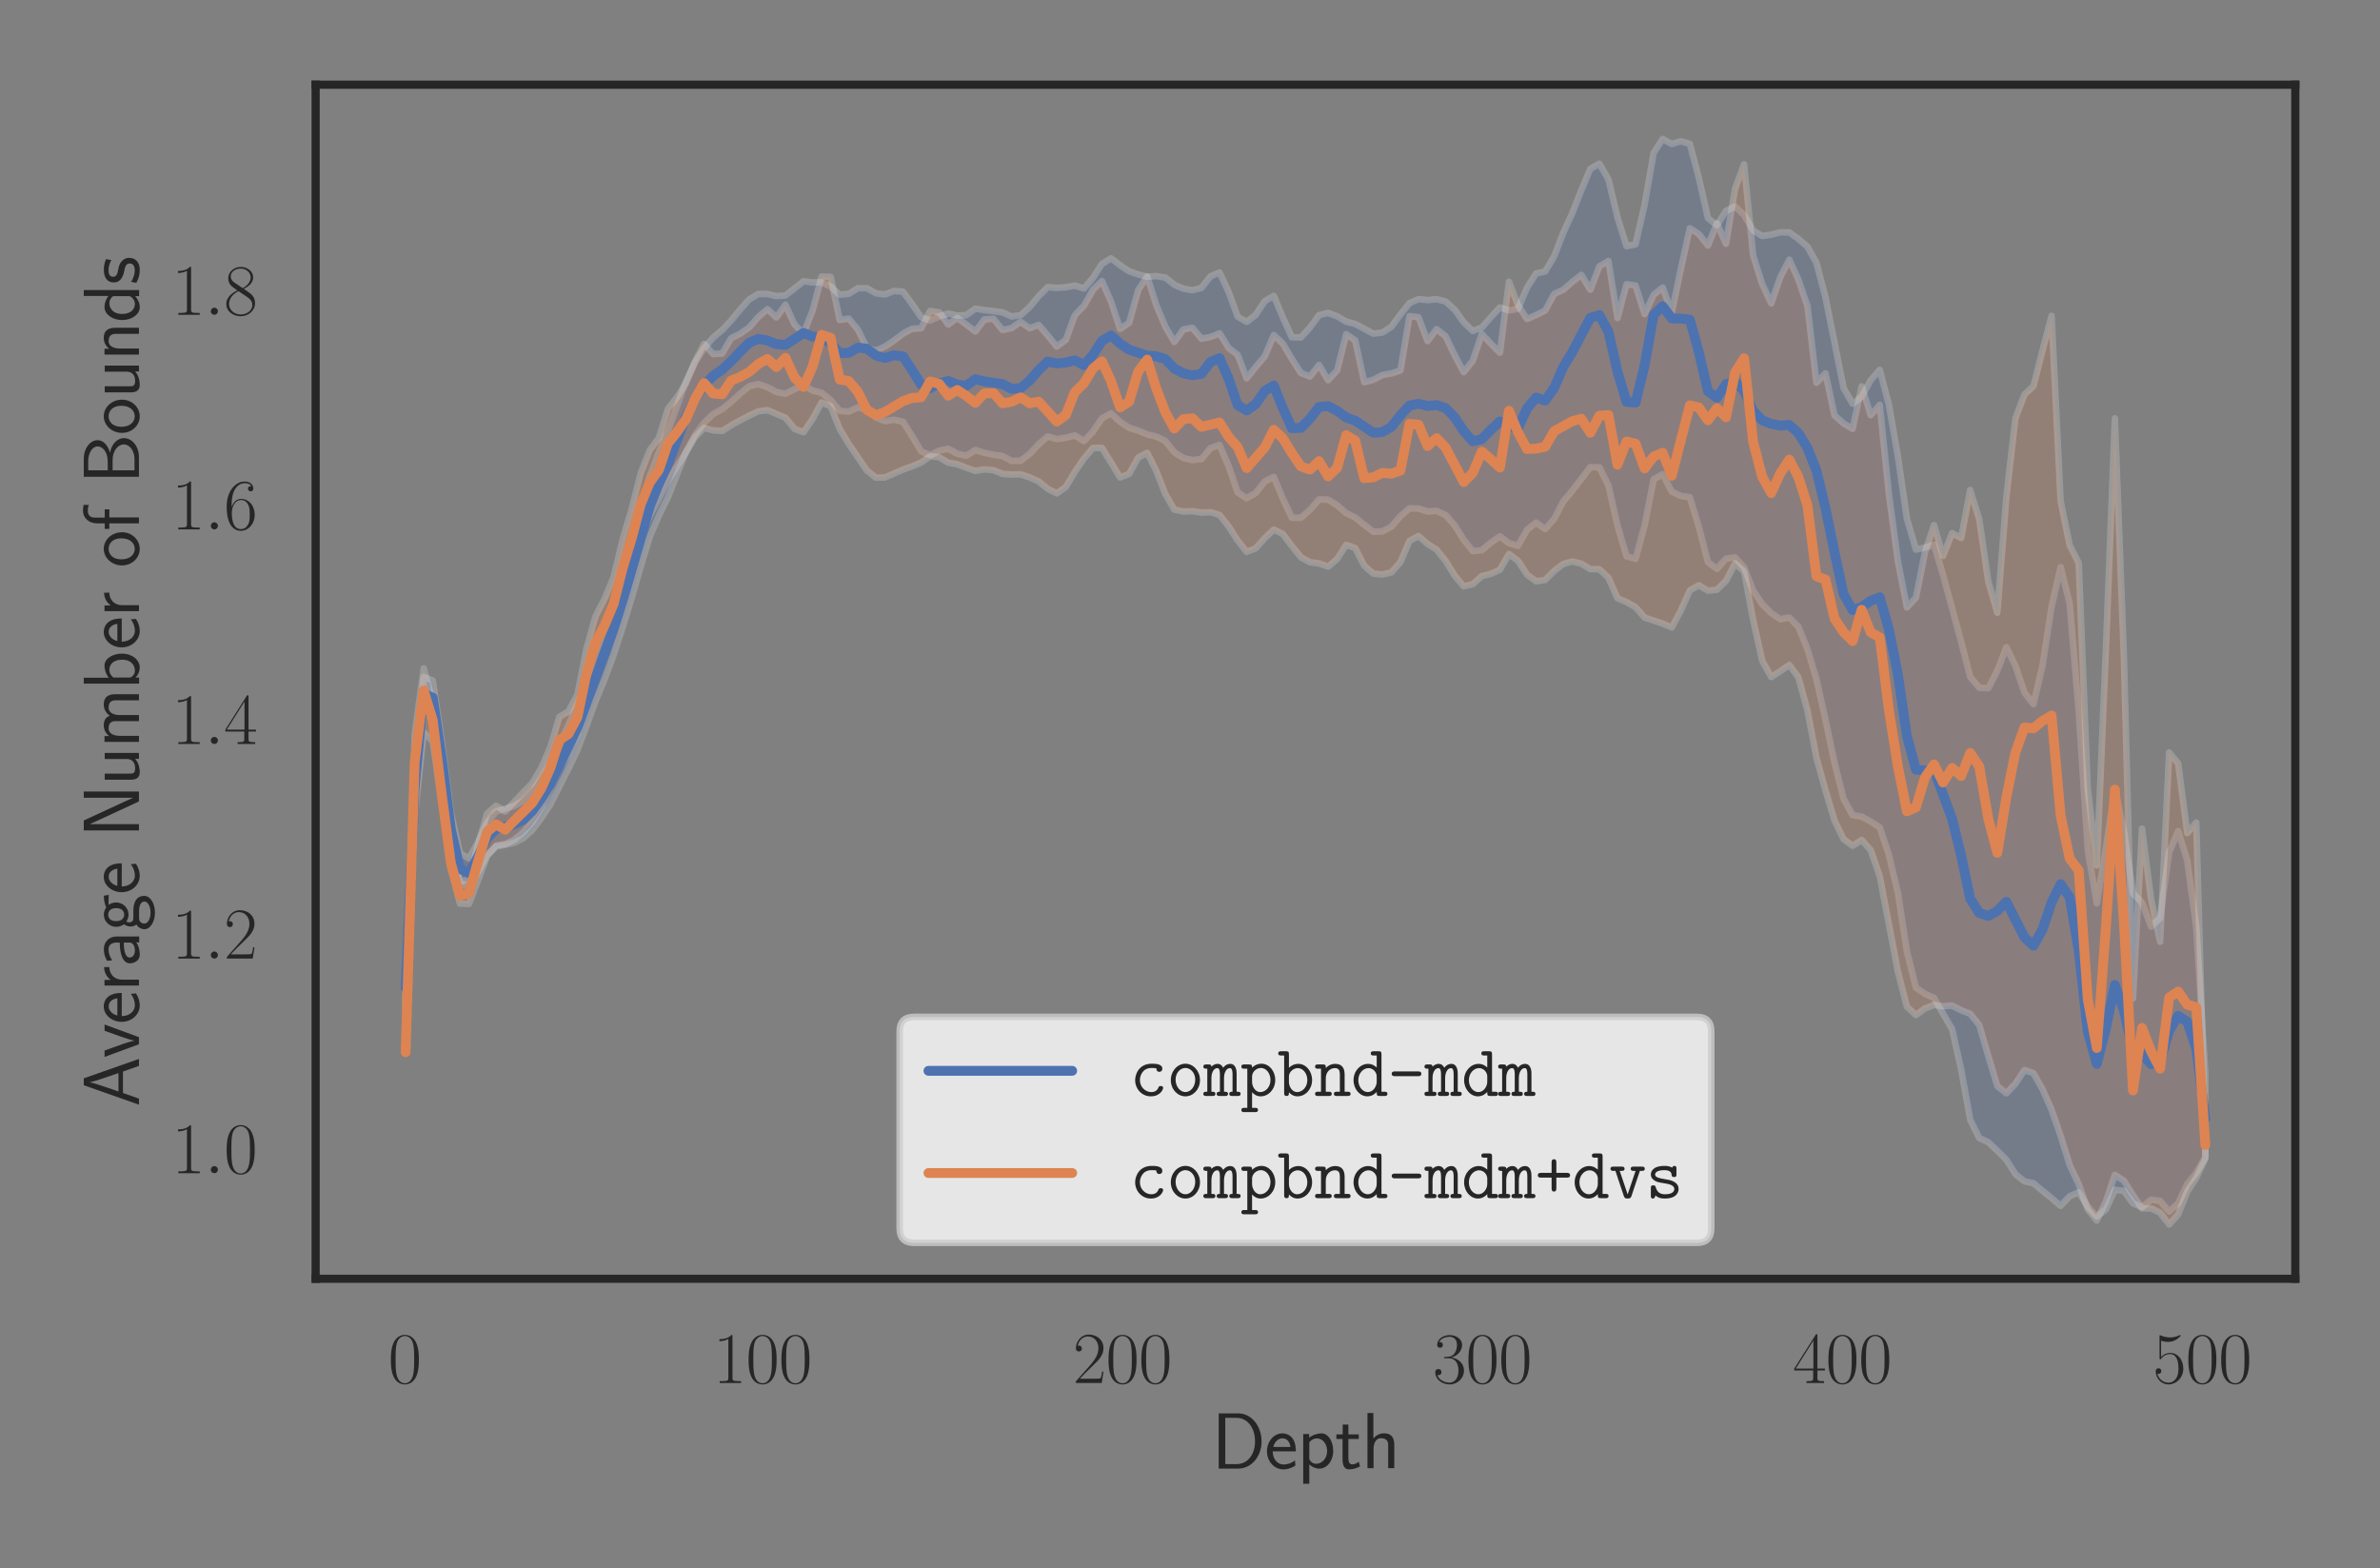<?xml version="1.0" encoding="utf-8" standalone="no"?>
<!DOCTYPE svg PUBLIC "-//W3C//DTD SVG 1.1//EN"
  "http://www.w3.org/Graphics/SVG/1.1/DTD/svg11.dtd">
<svg xmlns:xlink="http://www.w3.org/1999/xlink" width="546.283pt" height="360pt" viewBox="0 0 546.283 360" xmlns="http://www.w3.org/2000/svg" version="1.1">
 <rect x="0" y="0" width="546.283" height="360" fill="#808080" stroke="none"/>
 <defs>
  <style type="text/css">*{stroke-linejoin: round; stroke-linecap: butt}</style>
 </defs>
 <g id="figure_1">
  <g id="patch_1">
   <path d="M 0 360 
L 546.283 360 
L 546.283 0 
L 0 0 
L 0 360 
z
" style="fill: none"/>
  </g>
  <g id="axes_1">
   <g id="patch_2">
    <path d="M 72.448 293.507 
L 526.843 293.507 
L 526.843 19.44 
L 72.448 19.44 
L 72.448 293.507 
z
" style="fill: none"/>
   </g>
   <g id="matplotlib.axis_1">
    <g id="xtick_1">
     <g id="text_1">
      <!-- $\mathdefault{0}$ -->
      <g style="fill: #262626" transform="translate(89.079 317.422) scale(0.165 -0.165)">
       <defs>
        <path id="CMR17-30" d="M 2688 2025 
C 2688 2416 2682 3080 2413 3591 
C 2176 4039 1798 4198 1466 4198 
C 1158 4198 768 4058 525 3597 
C 269 3118 243 2524 243 2025 
C 243 1661 250 1106 448 619 
C 723 -39 1216 -128 1466 -128 
C 1760 -128 2208 -7 2470 600 
C 2662 1042 2688 1559 2688 2025 
z
M 1466 -26 
C 1056 -26 813 325 723 812 
C 653 1188 653 1738 653 2096 
C 653 2588 653 2997 736 3387 
C 858 3929 1216 4096 1466 4096 
C 1728 4096 2067 3923 2189 3400 
C 2272 3036 2278 2607 2278 2096 
C 2278 1680 2278 1169 2202 792 
C 2067 95 1690 -26 1466 -26 
z
" transform="scale(0.016)"/>
       </defs>
       <use xlink:href="#CMR17-30" transform="scale(0.996)"/>
      </g>
     </g>
    </g>
    <g id="xtick_2">
     <g id="text_2">
      <!-- $\mathdefault{100}$ -->
      <g style="fill: #262626" transform="translate(163.648 317.422) scale(0.165 -0.165)">
       <defs>
        <path id="CMR17-31" d="M 1702 4058 
C 1702 4192 1696 4192 1606 4192 
C 1357 3916 979 3827 621 3827 
C 602 3827 570 3827 563 3808 
C 557 3795 557 3782 557 3648 
C 755 3648 1088 3686 1344 3839 
L 1344 461 
C 1344 236 1331 160 781 160 
L 589 160 
L 589 0 
C 896 0 1216 0 1523 0 
C 1830 0 2150 0 2458 0 
L 2458 160 
L 2266 160 
C 1715 160 1702 230 1702 458 
L 1702 4058 
z
" transform="scale(0.016)"/>
       </defs>
       <use xlink:href="#CMR17-31" transform="scale(0.996)"/>
       <use xlink:href="#CMR17-30" transform="translate(45.69 0) scale(0.996)"/>
       <use xlink:href="#CMR17-30" transform="translate(91.381 0) scale(0.996)"/>
      </g>
     </g>
    </g>
    <g id="xtick_3">
     <g id="text_3">
      <!-- $\mathdefault{200}$ -->
      <g style="fill: #262626" transform="translate(246.265 317.422) scale(0.165 -0.165)">
       <defs>
        <path id="CMR17-32" d="M 2669 989 
L 2554 989 
C 2490 536 2438 459 2413 420 
C 2381 369 1920 369 1830 369 
L 602 369 
C 832 619 1280 1072 1824 1597 
C 2214 1967 2669 2402 2669 3035 
C 2669 3790 2067 4224 1395 4224 
C 691 4224 262 3604 262 3030 
C 262 2780 448 2748 525 2748 
C 589 2748 781 2787 781 3010 
C 781 3207 614 3264 525 3264 
C 486 3264 448 3258 422 3245 
C 544 3790 915 4058 1306 4058 
C 1862 4058 2227 3617 2227 3035 
C 2227 2479 1901 2000 1536 1584 
L 262 146 
L 262 0 
L 2515 0 
L 2669 989 
z
" transform="scale(0.016)"/>
       </defs>
       <use xlink:href="#CMR17-32" transform="scale(0.996)"/>
       <use xlink:href="#CMR17-30" transform="translate(45.69 0) scale(0.996)"/>
       <use xlink:href="#CMR17-30" transform="translate(91.381 0) scale(0.996)"/>
      </g>
     </g>
    </g>
    <g id="xtick_4">
     <g id="text_4">
      <!-- $\mathdefault{300}$ -->
      <g style="fill: #262626" transform="translate(328.883 317.422) scale(0.165 -0.165)">
       <defs>
        <path id="CMR17-33" d="M 1414 2157 
C 1984 2157 2234 1662 2234 1090 
C 2234 320 1824 25 1453 25 
C 1114 25 563 194 390 693 
C 422 680 454 680 486 680 
C 640 680 755 782 755 948 
C 755 1133 614 1216 486 1216 
C 378 1216 211 1165 211 926 
C 211 335 787 -128 1466 -128 
C 2176 -128 2720 430 2720 1085 
C 2720 1707 2208 2157 1600 2227 
C 2086 2328 2554 2756 2554 3329 
C 2554 3820 2048 4179 1472 4179 
C 890 4179 378 3829 378 3329 
C 378 3110 544 3072 627 3072 
C 762 3072 877 3155 877 3321 
C 877 3486 762 3569 627 3569 
C 602 3569 570 3569 544 3557 
C 730 3959 1235 4032 1459 4032 
C 1683 4032 2106 3925 2106 3320 
C 2106 3143 2080 2828 1862 2550 
C 1670 2304 1453 2304 1242 2284 
C 1210 2284 1062 2269 1037 2269 
C 992 2263 966 2257 966 2208 
C 966 2163 973 2157 1101 2157 
L 1414 2157 
z
" transform="scale(0.016)"/>
       </defs>
       <use xlink:href="#CMR17-33" transform="scale(0.996)"/>
       <use xlink:href="#CMR17-30" transform="translate(45.69 0) scale(0.996)"/>
       <use xlink:href="#CMR17-30" transform="translate(91.381 0) scale(0.996)"/>
      </g>
     </g>
    </g>
    <g id="xtick_5">
     <g id="text_5">
      <!-- $\mathdefault{400}$ -->
      <g style="fill: #262626" transform="translate(411.5 317.422) scale(0.165 -0.165)">
       <defs>
        <path id="CMR17-34" d="M 2150 4122 
C 2150 4256 2144 4256 2029 4256 
L 128 1254 
L 128 1088 
L 1779 1088 
L 1779 457 
C 1779 224 1766 160 1318 160 
L 1197 160 
L 1197 0 
C 1402 0 1747 0 1965 0 
C 2182 0 2528 0 2733 0 
L 2733 160 
L 2611 160 
C 2163 160 2150 224 2150 457 
L 2150 1088 
L 2803 1088 
L 2803 1254 
L 2150 1254 
L 2150 4122 
z
M 1798 3703 
L 1798 1254 
L 256 1254 
L 1798 3703 
z
" transform="scale(0.016)"/>
       </defs>
       <use xlink:href="#CMR17-34" transform="scale(0.996)"/>
       <use xlink:href="#CMR17-30" transform="translate(45.69 0) scale(0.996)"/>
       <use xlink:href="#CMR17-30" transform="translate(91.381 0) scale(0.996)"/>
      </g>
     </g>
    </g>
    <g id="xtick_6">
     <g id="text_6">
      <!-- $\mathdefault{500}$ -->
      <g style="fill: #262626" transform="translate(494.117 317.422) scale(0.165 -0.165)">
       <defs>
        <path id="CMR17-35" d="M 730 3692 
C 794 3666 1056 3584 1325 3584 
C 1920 3584 2246 3911 2432 4100 
C 2432 4157 2432 4192 2394 4192 
C 2387 4192 2374 4192 2323 4163 
C 2099 4058 1837 3973 1517 3973 
C 1325 3973 1037 3999 723 4139 
C 653 4171 640 4171 634 4171 
C 602 4171 595 4164 595 4037 
L 595 2203 
C 595 2089 595 2057 659 2057 
C 691 2057 704 2070 736 2114 
C 941 2401 1222 2522 1542 2522 
C 1766 2522 2246 2382 2246 1289 
C 2246 1085 2246 715 2054 421 
C 1894 159 1645 25 1370 25 
C 947 25 518 320 403 814 
C 429 807 480 795 506 795 
C 589 795 749 840 749 1038 
C 749 1210 627 1280 506 1280 
C 358 1280 262 1190 262 1011 
C 262 454 704 -128 1382 -128 
C 2042 -128 2669 440 2669 1264 
C 2669 2030 2170 2624 1549 2624 
C 1222 2624 947 2503 730 2274 
L 730 3692 
z
" transform="scale(0.016)"/>
       </defs>
       <use xlink:href="#CMR17-35" transform="scale(0.996)"/>
       <use xlink:href="#CMR17-30" transform="translate(45.69 0) scale(0.996)"/>
       <use xlink:href="#CMR17-30" transform="translate(91.381 0) scale(0.996)"/>
      </g>
     </g>
    </g>
    <g id="text_7">
     <!-- Depth -->
     <g style="fill: #262626" transform="translate(278.098 337.072) scale(0.18 -0.18)">
      <defs>
       <path id="CMSS17-44" d="M 570 4416 
L 570 0 
L 2144 0 
C 3194 0 4000 980 4000 2170 
C 4000 3398 3194 4416 2144 4416 
L 570 4416 
z
M 1094 357 
L 1094 4059 
L 2003 4059 
C 2861 4059 3475 3277 3475 2170 
C 3475 1107 2867 357 2003 357 
L 1094 357 
z
" transform="scale(0.016)"/>
       <path id="CMSS17-65" d="M 2502 1377 
C 2502 1590 2490 2003 2285 2345 
C 2061 2713 1696 2816 1421 2816 
C 755 2816 192 2188 192 1375 
C 192 582 774 -64 1510 -64 
C 1798 -64 2150 19 2470 248 
C 2470 274 2458 414 2451 420 
C 2451 433 2432 630 2432 656 
C 2125 407 1773 325 1517 325 
C 1107 325 666 667 646 1377 
L 2502 1377 
z
M 698 1728 
C 781 2084 1062 2421 1421 2421 
C 1517 2421 1965 2421 2080 1728 
L 698 1728 
z
" transform="scale(0.016)"/>
       <path id="CMSS17-70" d="M 966 333 
C 1178 129 1466 -5 1773 -5 
C 2368 -5 2880 603 2880 1412 
C 2880 2159 2496 2816 1946 2816 
C 1626 2816 1242 2702 954 2472 
L 954 2765 
L 480 2765 
L 480 -1216 
L 966 -1216 
L 966 333 
z
M 966 2100 
C 1018 2176 1235 2415 1587 2415 
C 2035 2415 2394 1960 2394 1412 
C 2394 787 1958 384 1530 384 
C 1402 384 1267 415 1139 523 
C 966 674 966 768 966 857 
L 966 2100 
z
" transform="scale(0.016)"/>
       <path id="CMSS17-74" d="M 1069 2368 
L 1901 2368 
L 1901 2737 
L 1069 2737 
L 1069 3520 
L 614 3520 
L 614 2737 
L 109 2737 
L 109 2368 
L 602 2368 
L 602 749 
C 602 384 685 -64 1107 -64 
C 1427 -64 1722 25 2003 172 
L 1901 548 
C 1747 414 1562 337 1363 337 
C 1082 337 1069 696 1069 856 
L 1069 2368 
z
" transform="scale(0.016)"/>
       <path id="CMSS17-68" d="M 2618 1891 
C 2618 2292 2522 2820 1798 2820 
C 1395 2820 1133 2623 947 2407 
L 947 4448 
L 474 4448 
L 474 32 
L 960 32 
L 960 1573 
C 960 1973 1114 2432 1549 2432 
C 2112 2432 2131 2056 2131 1839 
L 2131 32 
L 2618 32 
L 2618 1891 
z
" transform="scale(0.016)"/>
      </defs>
      <use xlink:href="#CMSS17-44" transform="scale(0.996)"/>
      <use xlink:href="#CMSS17-65" transform="translate(67.543 0) scale(0.996)"/>
      <use xlink:href="#CMSS17-70" transform="translate(109.182 0) scale(0.996)"/>
      <use xlink:href="#CMSS17-74" transform="translate(157.387 0) scale(0.996)"/>
      <use xlink:href="#CMSS17-68" transform="translate(191.218 0) scale(0.996)"/>
     </g>
    </g>
   </g>
   <g id="matplotlib.axis_2">
    <g id="ytick_1">
     <g id="text_8">
      <!-- $\mathdefault{1.0}$ -->
      <g style="fill: #262626" transform="translate(39.381 269.274) scale(0.165 -0.165)">
       <defs>
        <path id="CMMI12-3a" d="M 1178 307 
C 1178 492 1024 619 870 619 
C 685 619 557 466 557 313 
C 557 128 710 0 864 0 
C 1050 0 1178 153 1178 307 
z
" transform="scale(0.016)"/>
       </defs>
       <use xlink:href="#CMR17-31" transform="scale(0.996)"/>
       <use xlink:href="#CMMI12-3a" transform="translate(45.69 0) scale(0.996)"/>
       <use xlink:href="#CMR17-30" transform="translate(72.788 0) scale(0.996)"/>
      </g>
     </g>
    </g>
    <g id="ytick_2">
     <g id="text_9">
      <!-- $\mathdefault{1.2}$ -->
      <g style="fill: #262626" transform="translate(39.381 220.018) scale(0.165 -0.165)">
       <use xlink:href="#CMR17-31" transform="scale(0.996)"/>
       <use xlink:href="#CMMI12-3a" transform="translate(45.69 0) scale(0.996)"/>
       <use xlink:href="#CMR17-32" transform="translate(72.788 0) scale(0.996)"/>
      </g>
     </g>
    </g>
    <g id="ytick_3">
     <g id="text_10">
      <!-- $\mathdefault{1.4}$ -->
      <g style="fill: #262626" transform="translate(39.381 170.762) scale(0.165 -0.165)">
       <use xlink:href="#CMR17-31" transform="scale(0.996)"/>
       <use xlink:href="#CMMI12-3a" transform="translate(45.69 0) scale(0.996)"/>
       <use xlink:href="#CMR17-34" transform="translate(72.788 0) scale(0.996)"/>
      </g>
     </g>
    </g>
    <g id="ytick_4">
     <g id="text_11">
      <!-- $\mathdefault{1.6}$ -->
      <g style="fill: #262626" transform="translate(39.381 121.506) scale(0.165 -0.165)">
       <defs>
        <path id="CMR17-36" d="M 678 2176 
C 678 3690 1395 4032 1811 4032 
C 1946 4032 2272 4009 2400 3776 
C 2298 3776 2106 3776 2106 3553 
C 2106 3381 2246 3323 2336 3323 
C 2394 3323 2566 3348 2566 3560 
C 2566 3954 2246 4179 1805 4179 
C 1043 4179 243 3390 243 1984 
C 243 253 966 -128 1478 -128 
C 2099 -128 2688 427 2688 1283 
C 2688 2081 2170 2662 1517 2662 
C 1126 2662 838 2407 678 1960 
L 678 2176 
z
M 1478 25 
C 691 25 691 1200 691 1436 
C 691 1896 909 2560 1504 2560 
C 1613 2560 1926 2560 2138 2120 
C 2253 1870 2253 1609 2253 1289 
C 2253 944 2253 690 2118 434 
C 1978 171 1773 25 1478 25 
z
" transform="scale(0.016)"/>
       </defs>
       <use xlink:href="#CMR17-31" transform="scale(0.996)"/>
       <use xlink:href="#CMMI12-3a" transform="translate(45.69 0) scale(0.996)"/>
       <use xlink:href="#CMR17-36" transform="translate(72.788 0) scale(0.996)"/>
      </g>
     </g>
    </g>
    <g id="ytick_5">
     <g id="text_12">
      <!-- $\mathdefault{1.8}$ -->
      <g style="fill: #262626" transform="translate(39.381 72.249) scale(0.165 -0.165)">
       <defs>
        <path id="CMR17-38" d="M 1741 2264 
C 2144 2467 2554 2773 2554 3263 
C 2554 3841 1990 4179 1472 4179 
C 890 4179 378 3759 378 3180 
C 378 3021 416 2747 666 2505 
C 730 2442 998 2251 1171 2130 
C 883 1983 211 1634 211 934 
C 211 279 838 -128 1459 -128 
C 2144 -128 2720 362 2720 1010 
C 2720 1590 2330 1857 2074 2029 
L 1741 2264 
z
M 902 2822 
C 851 2854 595 3051 595 3351 
C 595 3739 998 4032 1459 4032 
C 1965 4032 2336 3676 2336 3262 
C 2336 2669 1670 2331 1638 2331 
C 1632 2331 1626 2331 1574 2370 
L 902 2822 
z
M 2080 1519 
C 2176 1449 2483 1240 2483 851 
C 2483 381 2010 25 1472 25 
C 890 25 448 438 448 940 
C 448 1443 838 1862 1280 2060 
L 2080 1519 
z
" transform="scale(0.016)"/>
       </defs>
       <use xlink:href="#CMR17-31" transform="scale(0.996)"/>
       <use xlink:href="#CMMI12-3a" transform="translate(45.69 0) scale(0.996)"/>
       <use xlink:href="#CMR17-38" transform="translate(72.788 0) scale(0.996)"/>
      </g>
     </g>
    </g>
    <g id="text_13">
     <!-- Average Number of Bounds -->
     <g style="fill: #262626" transform="translate(31.893 254.023) rotate(-90) scale(0.18 -0.18)">
      <defs>
       <path id="CMSS17-41" d="M 2272 4416 
L 1722 4416 
L 166 0 
L 653 0 
L 1101 1280 
L 2816 1280 
L 3270 0 
L 3827 0 
L 2272 4416 
z
M 2694 1637 
L 1222 1637 
C 1530 2528 1914 3638 1958 3925 
L 1965 3925 
C 2010 3663 2138 3281 2246 2956 
L 2694 1637 
z
" transform="scale(0.016)"/>
       <path id="CMSS17-76" d="M 2675 2752 
L 2176 2752 
L 1747 1556 
C 1613 1165 1421 627 1389 352 
L 1382 352 
C 1370 468 1318 634 1286 749 
C 1248 890 1197 1056 1158 1172 
L 595 2752 
L 83 2752 
L 1094 0 
L 1664 0 
L 2675 2752 
z
" transform="scale(0.016)"/>
       <path id="CMSS17-72" d="M 954 1363 
C 954 1965 1395 2368 1958 2368 
L 1958 2789 
C 1549 2789 1165 2585 934 2253 
L 934 2758 
L 480 2758 
L 480 0 
L 954 0 
L 954 1363 
z
" transform="scale(0.016)"/>
       <path id="CMSS17-61" d="M 2406 1791 
C 2406 2392 1978 2808 1402 2808 
C 1120 2808 813 2757 461 2553 
L 499 2135 
C 659 2248 934 2432 1395 2432 
C 1722 2432 1920 2180 1920 1782 
L 1920 1536 
C 896 1536 256 1238 256 726 
C 256 461 416 -64 947 -64 
C 1043 -64 1562 -64 1933 217 
L 1933 -19 
L 2406 -19 
L 2406 1791 
z
M 1920 816 
C 1920 701 1920 548 1728 434 
C 1562 325 1350 325 1261 325 
C 941 325 723 511 723 744 
C 723 1211 1722 1211 1920 1211 
L 1920 816 
z
" transform="scale(0.016)"/>
       <path id="CMSS17-67" d="M 2848 2808 
C 2483 2808 2170 2738 1914 2617 
C 1702 2777 1485 2808 1338 2808 
C 781 2808 358 2349 358 1814 
C 358 1468 550 1207 563 1195 
C 448 1035 384 863 384 672 
C 384 448 474 289 544 200 
C 211 -3 166 -314 166 -435 
C 166 -898 749 -1280 1498 -1280 
C 2253 -1280 2835 -898 2835 -428 
C 2835 448 1856 448 1587 448 
L 1069 448 
C 973 448 717 448 717 791 
C 717 921 774 1004 781 1010 
C 877 940 1075 832 1338 832 
C 1869 832 2310 1278 2310 1827 
C 2310 2132 2170 2355 2112 2432 
L 2131 2432 
C 2150 2432 2419 2432 2515 2432 
C 2720 2432 2739 2429 2918 2419 
L 2848 2808 
z
M 1338 1182 
C 1120 1182 813 1315 813 1823 
C 813 2375 1165 2464 1331 2464 
C 1549 2464 1856 2331 1856 1823 
C 1856 1271 1504 1182 1338 1182 
z
M 1581 -10 
C 1734 -10 2381 -10 2381 -442 
C 2381 -714 1984 -929 1504 -929 
C 1018 -929 621 -720 621 -435 
C 621 -403 621 -10 1062 -10 
L 1581 -10 
z
" transform="scale(0.016)"/>
       <path id="CMSS17-4e" d="M 1466 4180 
L 1350 4416 
L 563 4416 
L 563 0 
L 1062 0 
L 1062 3926 
L 1069 3932 
C 1114 3817 1139 3760 1402 3194 
L 2771 236 
L 2886 0 
L 3674 0 
L 3674 4416 
L 3174 4416 
L 3174 490 
L 3168 483 
C 3123 598 3098 655 2835 1221 
L 1466 4180 
z
" transform="scale(0.016)"/>
       <path id="CMSS17-75" d="M 2618 2739 
L 2131 2739 
L 2131 972 
C 2131 498 1786 306 1421 306 
C 998 306 960 447 960 709 
L 960 2739 
L 474 2739 
L 474 678 
C 474 179 646 -64 1088 -64 
C 1306 -64 1798 -13 2144 306 
L 2144 0 
L 2618 0 
L 2618 2739 
z
" transform="scale(0.016)"/>
       <path id="CMSS17-6d" d="M 4288 1877 
C 4288 2308 4179 2816 3462 2816 
C 2982 2816 2694 2516 2566 2331 
C 2451 2670 2182 2816 1798 2816 
C 1363 2816 1088 2568 941 2389 
L 941 2758 
L 474 2758 
L 474 0 
L 960 0 
L 960 1559 
C 960 1939 1101 2428 1555 2428 
C 2138 2428 2138 2016 2138 1829 
L 2138 0 
L 2624 0 
L 2624 1559 
C 2624 1939 2765 2428 3219 2428 
C 3802 2428 3802 2016 3802 1829 
L 3802 0 
L 4288 0 
L 4288 1877 
z
" transform="scale(0.016)"/>
       <path id="CMSS17-62" d="M 954 4416 
L 480 4416 
L 480 -13 
L 966 -13 
L 966 274 
C 1210 38 1504 -64 1766 -64 
C 2381 -64 2880 549 2880 1352 
C 2880 2086 2496 2756 1926 2756 
C 1523 2756 1165 2591 954 2419 
L 954 4416 
z
M 966 2046 
C 1107 2222 1306 2368 1587 2368 
C 1965 2368 2394 2097 2394 1352 
C 2394 558 1882 325 1530 325 
C 1402 325 1267 356 1139 464 
C 966 615 966 709 966 797 
L 966 2046 
z
" transform="scale(0.016)"/>
       <path id="CMSS17-6f" d="M 2829 1356 
C 2829 2176 2221 2816 1504 2816 
C 768 2816 173 2157 173 1356 
C 173 544 787 -64 1498 -64 
C 2227 -64 2829 563 2829 1356 
z
M 1504 337 
C 1050 337 659 709 659 1408 
C 659 2151 1114 2427 1498 2427 
C 1914 2427 2342 2126 2342 1408 
C 2342 683 1926 337 1504 337 
z
" transform="scale(0.016)"/>
       <path id="CMSS17-66" d="M 1075 2368 
L 1722 2368 
L 1722 2737 
L 1062 2737 
L 1062 3559 
C 1062 4014 1408 4092 1606 4092 
C 1670 4092 1850 4092 2080 4009 
L 2080 4429 
C 1933 4461 1754 4480 1613 4480 
C 1018 4480 602 3993 602 3359 
L 602 2737 
L 160 2737 
L 160 2368 
L 602 2368 
L 602 0 
L 1075 0 
L 1075 2368 
z
" transform="scale(0.016)"/>
       <path id="CMSS17-42" d="M 570 4416 
L 570 0 
L 2163 0 
C 3034 0 3667 574 3667 1200 
C 3667 1685 3251 2176 2502 2317 
C 3334 2558 3501 3040 3501 3313 
C 3501 3883 2874 4416 1997 4416 
L 570 4416 
z
M 1088 2496 
L 1088 4059 
L 1824 4059 
C 2483 4059 3002 3724 3002 3306 
C 3002 2926 2592 2496 1766 2496 
L 1088 2496 
z
M 1088 357 
L 1088 2107 
L 1939 2107 
C 2630 2107 3162 1679 3162 1206 
C 3162 772 2694 357 1984 357 
L 1088 357 
z
" transform="scale(0.016)"/>
       <path id="CMSS17-6e" d="M 2618 1877 
C 2618 2283 2522 2816 1798 2816 
C 1389 2816 1120 2606 941 2389 
L 941 2758 
L 474 2758 
L 474 0 
L 960 0 
L 960 1559 
C 960 1964 1114 2428 1549 2428 
C 2112 2428 2131 2048 2131 1829 
L 2131 0 
L 2618 0 
L 2618 1877 
z
" transform="scale(0.016)"/>
       <path id="CMSS17-64" d="M 2611 4416 
L 2138 4416 
L 2138 2438 
C 1939 2603 1613 2756 1254 2756 
C 672 2756 211 2131 211 1347 
C 211 562 666 -64 1235 -64 
C 1677 -64 1971 172 2125 306 
L 2125 -13 
L 2611 -13 
L 2611 4416 
z
M 2125 836 
C 2125 747 2125 653 1926 482 
C 1798 375 1645 325 1498 325 
C 1152 325 698 576 698 1340 
C 698 2134 1210 2368 1562 2368 
C 1798 2368 1990 2254 2125 2065 
L 2125 836 
z
" transform="scale(0.016)"/>
       <path id="CMSS17-73" d="M 2061 2627 
C 1683 2807 1389 2807 1197 2807 
C 742 2807 198 2648 198 2003 
C 198 1359 902 1218 1094 1179 
C 1389 1122 1715 1058 1715 740 
C 1715 337 1254 337 1171 337 
C 915 337 563 407 243 638 
L 166 210 
C 531 0 883 -64 1178 -64 
C 1965 -64 2163 416 2163 781 
C 2163 1094 1984 1305 1862 1401 
C 1651 1568 1574 1587 1050 1696 
C 960 1709 646 1779 646 2066 
C 646 2432 1050 2432 1139 2432 
C 1555 2432 1811 2303 1984 2208 
L 2061 2627 
z
" transform="scale(0.016)"/>
      </defs>
      <use xlink:href="#CMSS17-41" transform="scale(0.996)"/>
      <use xlink:href="#CMSS17-76" transform="translate(62.218 0) scale(0.996)"/>
      <use xlink:href="#CMSS17-65" transform="translate(105.218 0) scale(0.996)"/>
      <use xlink:href="#CMSS17-72" transform="translate(146.857 0) scale(0.996)"/>
      <use xlink:href="#CMSS17-61" transform="translate(178.767 0) scale(0.996)"/>
      <use xlink:href="#CMSS17-67" transform="translate(223.689 0) scale(0.996)"/>
      <use xlink:href="#CMSS17-65" transform="translate(270.532 0) scale(0.996)"/>
      <use xlink:href="#CMSS17-4e" transform="translate(343.4 0) scale(0.996)"/>
      <use xlink:href="#CMSS17-75" transform="translate(409.462 0) scale(0.996)"/>
      <use xlink:href="#CMSS17-6d" transform="translate(457.667 0) scale(0.996)"/>
      <use xlink:href="#CMSS17-62" transform="translate(531.896 0) scale(0.996)"/>
      <use xlink:href="#CMSS17-65" transform="translate(582.703 0) scale(0.996)"/>
      <use xlink:href="#CMSS17-72" transform="translate(624.342 0) scale(0.996)"/>
      <use xlink:href="#CMSS17-6f" transform="translate(687.481 0) scale(0.996)"/>
      <use xlink:href="#CMSS17-66" transform="translate(734.324 0) scale(0.996)"/>
      <use xlink:href="#CMSS17-42" transform="translate(794.18 0) scale(0.996)"/>
      <use xlink:href="#CMSS17-6f" transform="translate(856.518 0) scale(0.996)"/>
      <use xlink:href="#CMSS17-75" transform="translate(903.362 0) scale(0.996)"/>
      <use xlink:href="#CMSS17-6e" transform="translate(951.567 0) scale(0.996)"/>
      <use xlink:href="#CMSS17-64" transform="translate(999.772 0) scale(0.996)"/>
      <use xlink:href="#CMSS17-73" transform="translate(1047.977 0) scale(0.996)"/>
     </g>
    </g>
   </g>
   <g id="PolyCollection_1">
    <defs>
     <path id="maa61b9cf35" d="M 93.102 -139.359 
L 93.102 -129.263 
L 95.178 -174.341 
L 97.254 -195.999 
L 99.33 -195.525 
L 101.406 -182.025 
L 103.481 -166.252 
L 105.557 -157.401 
L 107.633 -156.333 
L 109.709 -159.779 
L 111.785 -163.738 
L 113.861 -165.702 
L 115.936 -166.076 
L 118.012 -166.58 
L 120.088 -167.6 
L 122.164 -169.474 
L 124.24 -172.236 
L 126.315 -175.353 
L 128.391 -179.463 
L 130.467 -183.555 
L 132.543 -187.856 
L 134.619 -193.373 
L 136.694 -199.076 
L 138.77 -204.108 
L 140.846 -209.697 
L 142.922 -216.002 
L 144.998 -222.794 
L 147.074 -230.024 
L 149.149 -236.829 
L 151.225 -241.664 
L 153.301 -245.856 
L 155.377 -251.073 
L 157.453 -256.287 
L 159.528 -260.145 
L 161.604 -262.951 
L 163.68 -264.961 
L 165.756 -266.11 
L 167.832 -267.778 
L 169.907 -269.686 
L 171.983 -271.348 
L 174.059 -271.859 
L 176.135 -271.139 
L 178.211 -270.023 
L 180.287 -269.617 
L 182.362 -270.666 
L 184.438 -271.616 
L 186.514 -270.366 
L 188.59 -269.849 
L 190.666 -268.175 
L 192.741 -265.695 
L 194.817 -265.515 
L 196.893 -266.49 
L 198.969 -266 
L 201.045 -264.183 
L 203.12 -263.342 
L 205.196 -263.667 
L 207.272 -263.212 
L 209.348 -259.918 
L 211.424 -256.412 
L 213.5 -255.502 
L 215.575 -256.577 
L 217.651 -257.003 
L 219.727 -255.869 
L 221.803 -255.408 
L 223.879 -256.708 
L 225.954 -256.069 
L 228.03 -255.629 
L 230.106 -255.341 
L 232.182 -254.225 
L 234.258 -254.241 
L 236.333 -255.827 
L 238.409 -258.041 
L 240.485 -259.826 
L 242.561 -259.239 
L 244.637 -259.529 
L 246.713 -260.063 
L 248.788 -258.773 
L 250.864 -260.933 
L 252.94 -263.998 
L 255.016 -265.134 
L 257.092 -263.188 
L 259.167 -261.817 
L 261.243 -261.169 
L 263.319 -260.296 
L 265.395 -259.81 
L 267.471 -258.788 
L 269.546 -256.187 
L 271.622 -254.872 
L 273.698 -254.406 
L 275.774 -254.637 
L 277.85 -257.164 
L 279.926 -257.866 
L 282.001 -253.039 
L 284.077 -246.999 
L 286.153 -245.633 
L 288.229 -246.855 
L 290.305 -249.489 
L 292.38 -250.542 
L 294.456 -245.53 
L 296.532 -241.158 
L 298.608 -241.164 
L 300.684 -242.995 
L 302.759 -245.365 
L 304.835 -245.328 
L 306.911 -244.029 
L 308.987 -242.247 
L 311.063 -241.212 
L 313.139 -239.561 
L 315.214 -237.955 
L 317.29 -238.02 
L 319.366 -239.119 
L 321.442 -241.532 
L 323.518 -243.327 
L 325.593 -243.279 
L 327.669 -242.6 
L 329.745 -242.745 
L 331.821 -241.781 
L 333.897 -239.41 
L 335.972 -236.124 
L 338.048 -233.518 
L 340.124 -233.705 
L 342.2 -235.451 
L 344.276 -236.892 
L 346.352 -235.336 
L 348.427 -234.733 
L 350.503 -238.419 
L 352.579 -240.051 
L 354.655 -238.566 
L 356.731 -240.885 
L 358.806 -244.904 
L 360.882 -247.363 
L 362.958 -250.083 
L 365.034 -252.791 
L 367.11 -252.727 
L 369.185 -248.581 
L 371.261 -239.387 
L 373.337 -232.329 
L 375.413 -231.717 
L 377.489 -239.428 
L 379.565 -249.989 
L 381.64 -251.15 
L 383.716 -247.175 
L 385.792 -246.195 
L 387.868 -245.872 
L 389.944 -239.054 
L 392.019 -230.986 
L 394.095 -229.421 
L 396.171 -231.785 
L 398.247 -232.071 
L 400.323 -229.766 
L 402.398 -224.496 
L 404.474 -221.338 
L 406.55 -219.275 
L 408.626 -217.874 
L 410.702 -218.244 
L 412.778 -216.157 
L 414.853 -211.063 
L 416.929 -204.127 
L 419.005 -194.801 
L 421.081 -184.935 
L 423.157 -176.682 
L 425.232 -172.9 
L 427.308 -172.582 
L 429.384 -171.423 
L 431.46 -170.116 
L 433.536 -163.867 
L 435.611 -155.194 
L 437.687 -141.707 
L 439.763 -133.309 
L 441.839 -131.895 
L 443.915 -130.977 
L 445.991 -127.335 
L 448.066 -123.801 
L 450.142 -114.553 
L 452.218 -103.014 
L 454.294 -98.806 
L 456.37 -97.84 
L 458.445 -95.882 
L 460.521 -93.807 
L 462.597 -90.521 
L 464.673 -88.858 
L 466.749 -88.421 
L 468.824 -86.68 
L 470.9 -85.002 
L 472.976 -83.224 
L 475.052 -85.443 
L 477.128 -86.329 
L 479.204 -83.052 
L 481.279 -80.803 
L 483.355 -82.388 
L 485.431 -86.915 
L 487.507 -86.663 
L 489.583 -83.797 
L 491.658 -82.934 
L 493.734 -84.645 
L 495.81 -84.372 
L 497.886 -81.927 
L 499.962 -83.808 
L 502.037 -88.228 
L 504.113 -90.772 
L 506.189 -94.412 
L 506.189 -113.745 
L 506.189 -113.745 
L 504.113 -147.086 
L 502.037 -162.516 
L 499.962 -169.224 
L 497.886 -164.32 
L 495.81 -149.306 
L 493.734 -147.304 
L 491.658 -152.88 
L 489.583 -154.887 
L 487.507 -169.119 
L 485.431 -178.919 
L 483.355 -165.133 
L 481.279 -152.645 
L 479.204 -164.896 
L 477.128 -196.818 
L 475.052 -221.493 
L 472.976 -229.83 
L 470.9 -220.727 
L 468.824 -207.26 
L 466.749 -198.388 
L 464.673 -201.049 
L 462.597 -207.187 
L 460.521 -211.435 
L 458.445 -206.052 
L 456.37 -202.024 
L 454.294 -202.157 
L 452.218 -204.622 
L 450.142 -212.691 
L 448.066 -220.382 
L 445.991 -228.016 
L 443.915 -234.953 
L 441.839 -234.338 
L 439.763 -233.843 
L 437.687 -240.974 
L 435.611 -255.352 
L 433.536 -267.196 
L 431.46 -275.107 
L 429.384 -272.745 
L 427.308 -268.946 
L 425.232 -267.319 
L 423.157 -270.95 
L 421.081 -281.378 
L 419.005 -291.724 
L 416.929 -299.679 
L 414.853 -303.391 
L 412.778 -305.168 
L 410.702 -306.666 
L 408.626 -306.67 
L 406.55 -306.139 
L 404.474 -305.833 
L 402.398 -307.115 
L 400.323 -310.65 
L 398.247 -312.618 
L 396.171 -311.611 
L 394.095 -308.295 
L 392.019 -309.926 
L 389.944 -319.112 
L 387.868 -326.966 
L 385.792 -327.586 
L 383.716 -326.949 
L 381.64 -328.102 
L 379.565 -324.917 
L 377.489 -313.004 
L 375.413 -303.922 
L 373.337 -303.496 
L 371.261 -310.084 
L 369.185 -318.818 
L 367.11 -322.427 
L 365.034 -321.237 
L 362.958 -316.33 
L 360.882 -311.058 
L 358.806 -306.555 
L 356.731 -301.146 
L 354.655 -297.67 
L 352.579 -297.238 
L 350.503 -293.957 
L 348.427 -289.118 
L 346.352 -288.743 
L 344.276 -289.428 
L 342.2 -287.192 
L 340.124 -284.808 
L 338.048 -284.035 
L 335.972 -286.04 
L 333.897 -288.911 
L 331.821 -290.794 
L 329.745 -291.323 
L 327.669 -291.132 
L 325.593 -291.34 
L 323.518 -290.418 
L 321.442 -287.832 
L 319.366 -284.992 
L 317.29 -283.659 
L 315.214 -283.427 
L 313.139 -284.53 
L 311.063 -285.649 
L 308.987 -286.189 
L 306.911 -287.401 
L 304.835 -288.181 
L 302.759 -287.664 
L 300.684 -284.824 
L 298.608 -282.554 
L 296.532 -282.592 
L 294.456 -287.109 
L 292.38 -292.082 
L 290.305 -290.894 
L 288.229 -287.726 
L 286.153 -286.127 
L 284.077 -287.316 
L 282.001 -293.016 
L 279.926 -297.452 
L 277.85 -296.583 
L 275.774 -293.922 
L 273.698 -293.387 
L 271.622 -293.74 
L 269.546 -294.643 
L 267.471 -296.288 
L 265.395 -296.631 
L 263.319 -296.484 
L 261.243 -297.019 
L 259.167 -297.74 
L 257.092 -299.129 
L 255.016 -300.697 
L 252.94 -299.422 
L 250.864 -296.21 
L 248.788 -293.779 
L 246.713 -294.449 
L 244.637 -294.068 
L 242.561 -293.916 
L 240.485 -294.1 
L 238.409 -292.016 
L 236.333 -289.514 
L 234.258 -287.653 
L 232.182 -287.364 
L 230.106 -288.314 
L 228.03 -288.595 
L 225.954 -288.833 
L 223.879 -289.161 
L 221.803 -287.666 
L 219.727 -287.564 
L 217.651 -288.043 
L 215.575 -287.371 
L 213.5 -286.407 
L 211.424 -287.185 
L 209.348 -290.211 
L 207.272 -293.046 
L 205.196 -293.205 
L 203.12 -292.41 
L 201.045 -292.69 
L 198.969 -293.856 
L 196.893 -293.844 
L 194.817 -292.553 
L 192.741 -292.352 
L 190.666 -294.201 
L 188.59 -295.23 
L 186.514 -295.163 
L 184.438 -295.447 
L 182.362 -293.795 
L 180.287 -292.174 
L 178.211 -292.04 
L 176.135 -292.526 
L 174.059 -292.521 
L 171.983 -291.292 
L 169.907 -288.963 
L 167.832 -286.445 
L 165.756 -284.242 
L 163.68 -282.506 
L 161.604 -280.067 
L 159.528 -276.811 
L 157.453 -272.422 
L 155.377 -266.722 
L 153.301 -261.05 
L 151.225 -256.226 
L 149.149 -250.756 
L 147.074 -243.535 
L 144.998 -235.89 
L 142.922 -228.603 
L 140.846 -221.835 
L 138.77 -215.779 
L 136.694 -210.236 
L 134.619 -204.16 
L 132.543 -198.316 
L 130.467 -193.596 
L 128.391 -189.14 
L 126.315 -184.722 
L 124.24 -181.239 
L 122.164 -178.254 
L 120.088 -176.182 
L 118.012 -175.02 
L 115.936 -174.398 
L 113.861 -173.681 
L 111.785 -171.201 
L 109.709 -166.721 
L 107.633 -162.963 
L 105.557 -164.179 
L 103.481 -173.558 
L 101.406 -189.805 
L 99.33 -203.809 
L 97.254 -204.598 
L 95.178 -183.172 
L 93.102 -139.359 
z
" style="stroke: #ffffff; stroke-opacity: 0.2; stroke-width: 1.5"/>
    </defs>
    <g clip-path="url(#pad40738492)">
     <use xlink:href="#maa61b9cf35" x="0" y="360" style="fill: #4c72b0; fill-opacity: 0.2; stroke: #ffffff; stroke-opacity: 0.2; stroke-width: 1.5"/>
    </g>
   </g>
   <g id="PolyCollection_2">
    <defs>
     <path id="mf5592932d9" d="M 93.102 -119.845 
L 93.102 -131.049 
L 95.178 -172.368 
L 97.254 -191.945 
L 99.33 -189.802 
L 101.406 -175.506 
L 103.481 -160.696 
L 105.557 -152.612 
L 107.633 -152.529 
L 109.709 -157.857 
L 111.785 -163.425 
L 113.861 -165.921 
L 115.936 -166.267 
L 118.012 -167.256 
L 120.088 -168.954 
L 122.164 -171.292 
L 124.24 -174.645 
L 126.315 -178.981 
L 128.391 -183.552 
L 130.467 -186.876 
L 132.543 -191.638 
L 134.619 -198.943 
L 136.694 -205.568 
L 138.77 -210.622 
L 140.846 -215.981 
L 142.922 -222.806 
L 144.998 -229.807 
L 147.074 -236.5 
L 149.149 -241.59 
L 151.225 -245.517 
L 153.301 -249.689 
L 155.377 -252.951 
L 157.453 -256.187 
L 159.528 -259.682 
L 161.604 -261.77 
L 163.68 -261.227 
L 165.756 -261.078 
L 167.832 -262.387 
L 169.907 -263.533 
L 171.983 -264.609 
L 174.059 -265.593 
L 176.135 -265.86 
L 178.211 -265.009 
L 180.287 -264.129 
L 182.362 -261.571 
L 184.438 -260.792 
L 186.514 -263.819 
L 188.59 -267.639 
L 190.666 -266.736 
L 192.741 -261.53 
L 194.817 -258.102 
L 196.893 -255.057 
L 198.969 -252.012 
L 201.045 -250.366 
L 203.12 -250.412 
L 205.196 -251.309 
L 207.272 -252.226 
L 209.348 -252.97 
L 211.424 -253.839 
L 213.5 -255.29 
L 215.575 -255.059 
L 217.651 -253.809 
L 219.727 -253.448 
L 221.803 -252.635 
L 223.879 -251.928 
L 225.954 -252.273 
L 228.03 -252.089 
L 230.106 -251.226 
L 232.182 -251.096 
L 234.258 -251.129 
L 236.333 -250.427 
L 238.409 -249.508 
L 240.485 -247.809 
L 242.561 -246.769 
L 244.637 -248.231 
L 246.713 -251.711 
L 248.788 -254.734 
L 250.864 -257.178 
L 252.94 -257.19 
L 255.016 -253.847 
L 257.092 -250.418 
L 259.167 -251.219 
L 261.243 -254.955 
L 263.319 -256.075 
L 265.395 -251.932 
L 267.471 -246.603 
L 269.546 -243.024 
L 271.622 -242.598 
L 273.698 -242.668 
L 275.774 -242.343 
L 277.85 -242.435 
L 279.926 -241.808 
L 282.001 -239.186 
L 284.077 -235.961 
L 286.153 -233.341 
L 288.229 -234.156 
L 290.305 -236.49 
L 292.38 -238.438 
L 294.456 -237.439 
L 296.532 -234.659 
L 298.608 -232.091 
L 300.684 -230.952 
L 302.759 -230.697 
L 304.835 -229.941 
L 306.911 -231.691 
L 308.987 -234.939 
L 311.063 -234.213 
L 313.139 -230.143 
L 315.214 -228.346 
L 317.29 -228.137 
L 319.366 -228.612 
L 321.442 -230.991 
L 323.518 -235.85 
L 325.593 -236.962 
L 327.669 -235.15 
L 329.745 -233.851 
L 331.821 -231.247 
L 333.897 -227.875 
L 335.972 -225.422 
L 338.048 -225.921 
L 340.124 -227.774 
L 342.2 -228.284 
L 344.276 -229.243 
L 346.352 -232.843 
L 348.427 -231.28 
L 350.503 -228.113 
L 352.579 -226.587 
L 354.655 -226.873 
L 356.731 -228.963 
L 358.806 -230.555 
L 360.882 -231.13 
L 362.958 -230.615 
L 365.034 -229.37 
L 367.11 -229.345 
L 369.185 -227.38 
L 371.261 -222.698 
L 373.337 -221.809 
L 375.413 -220.651 
L 377.489 -218.244 
L 379.565 -217.567 
L 381.64 -216.867 
L 383.716 -215.985 
L 385.792 -219.835 
L 387.868 -224.495 
L 389.944 -225.66 
L 392.019 -224.427 
L 394.095 -224.642 
L 396.171 -226.692 
L 398.247 -230.683 
L 400.323 -228.835 
L 402.398 -217.712 
L 404.474 -208.371 
L 406.55 -204.604 
L 408.626 -205.937 
L 410.702 -207.387 
L 412.778 -204.537 
L 414.853 -196.991 
L 416.929 -186.05 
L 419.005 -178.572 
L 421.081 -171.656 
L 423.157 -167.389 
L 425.232 -165.869 
L 427.308 -167.199 
L 429.384 -164.879 
L 431.46 -158.886 
L 433.536 -147.972 
L 435.611 -137.021 
L 437.687 -128.945 
L 439.763 -127.015 
L 441.839 -128.552 
L 443.915 -129.327 
L 445.991 -129.036 
L 448.066 -129.206 
L 450.142 -128.118 
L 452.218 -127.323 
L 454.294 -124.731 
L 456.37 -117.622 
L 458.445 -110.717 
L 460.521 -109.062 
L 462.597 -111.244 
L 464.673 -114.396 
L 466.749 -113.677 
L 468.824 -109.994 
L 470.9 -105.281 
L 472.976 -99.284 
L 475.052 -92.615 
L 477.128 -88.231 
L 479.204 -82.442 
L 481.279 -79.861 
L 483.355 -84.201 
L 485.431 -90.346 
L 487.507 -88.992 
L 489.583 -85.685 
L 491.658 -82.65 
L 493.734 -82.659 
L 495.81 -81.648 
L 497.886 -78.951 
L 499.962 -81.254 
L 502.037 -86.471 
L 504.113 -89.672 
L 506.189 -93.991 
L 506.189 -97.813 
L 506.189 -97.813 
L 504.113 -171.207 
L 502.037 -168.784 
L 499.962 -184.783 
L 497.886 -187.298 
L 495.81 -143.834 
L 493.734 -153.682 
L 491.658 -169.815 
L 489.583 -130.817 
L 487.507 -208.947 
L 485.431 -263.978 
L 483.355 -210.587 
L 481.279 -161.354 
L 479.204 -178.973 
L 477.128 -230.78 
L 475.052 -234.904 
L 472.976 -244.967 
L 470.9 -287.503 
L 468.824 -279.583 
L 466.749 -271.398 
L 464.673 -269.449 
L 462.597 -263.976 
L 460.521 -245.947 
L 458.445 -219.373 
L 456.37 -226.523 
L 454.294 -240.825 
L 452.218 -247.536 
L 450.142 -236.508 
L 448.066 -237.624 
L 445.991 -232.405 
L 443.915 -239.489 
L 441.839 -233.218 
L 439.763 -222.812 
L 437.687 -220.585 
L 435.611 -231.271 
L 433.536 -246.763 
L 431.46 -267.07 
L 429.384 -264.698 
L 427.308 -271.311 
L 425.232 -261.579 
L 423.157 -262.808 
L 421.081 -264.648 
L 419.005 -274.31 
L 416.929 -272.142 
L 414.853 -289.788 
L 412.778 -295.846 
L 410.702 -300.403 
L 408.626 -296.375 
L 406.55 -290.359 
L 404.474 -294.825 
L 402.398 -301.366 
L 400.323 -322.281 
L 398.247 -316.667 
L 396.171 -304.043 
L 394.095 -308.704 
L 392.019 -303.646 
L 389.944 -306.274 
L 387.868 -307.631 
L 385.792 -298.222 
L 383.716 -288.24 
L 381.64 -293.998 
L 379.565 -292.338 
L 377.489 -287.907 
L 375.413 -294.456 
L 373.337 -294.772 
L 371.261 -286.992 
L 369.185 -300.091 
L 367.11 -298.869 
L 365.034 -293.499 
L 362.958 -296.895 
L 360.882 -295.291 
L 358.806 -293.49 
L 356.731 -292.547 
L 354.655 -288.717 
L 352.579 -287.684 
L 350.503 -286.764 
L 348.427 -289.929 
L 346.352 -295.344 
L 344.276 -279.038 
L 342.2 -281.107 
L 340.124 -283.332 
L 338.048 -277.198 
L 335.972 -274.575 
L 333.897 -278.486 
L 331.821 -282.797 
L 329.745 -284.459 
L 327.669 -281.705 
L 325.593 -287.188 
L 323.518 -287.441 
L 321.442 -274.958 
L 319.366 -274.286 
L 317.29 -273.921 
L 315.214 -272.824 
L 313.139 -272.28 
L 311.063 -281.887 
L 308.987 -283.298 
L 306.911 -274.968 
L 304.835 -272.736 
L 302.759 -276.242 
L 300.684 -273.566 
L 298.608 -274.392 
L 296.532 -277.615 
L 294.456 -281.125 
L 292.38 -283.091 
L 290.305 -278.223 
L 288.229 -275.771 
L 286.153 -273.163 
L 284.077 -278.573 
L 282.001 -280.153 
L 279.926 -283.495 
L 277.85 -282.658 
L 275.774 -282.258 
L 273.698 -284.761 
L 271.622 -284.394 
L 269.546 -281.507 
L 267.471 -285.056 
L 265.395 -289.988 
L 263.319 -296.536 
L 261.243 -293.404 
L 259.167 -285.897 
L 257.092 -284.498 
L 255.016 -290.786 
L 252.94 -295.495 
L 250.864 -293.466 
L 248.788 -289.802 
L 246.713 -287.671 
L 244.637 -281.997 
L 242.561 -280.457 
L 240.485 -283.002 
L 238.409 -285.436 
L 236.333 -284.655 
L 234.258 -286.128 
L 232.182 -284.684 
L 230.106 -284.251 
L 228.03 -286.83 
L 225.954 -286.694 
L 223.879 -283.917 
L 221.803 -285.515 
L 219.727 -287.029 
L 217.651 -285.52 
L 215.575 -288.307 
L 213.5 -288.642 
L 211.424 -284.646 
L 209.348 -284.528 
L 207.272 -283.412 
L 205.196 -281.836 
L 203.12 -280.45 
L 201.045 -279.509 
L 198.969 -280.209 
L 196.893 -284.387 
L 194.817 -286.874 
L 192.741 -286.547 
L 190.666 -296.444 
L 188.59 -296.518 
L 186.514 -288.74 
L 184.438 -283.462 
L 182.362 -285.524 
L 180.287 -290.057 
L 178.211 -287.151 
L 176.135 -289.039 
L 174.059 -287.258 
L 171.983 -284.857 
L 169.907 -283.413 
L 167.832 -282.377 
L 165.756 -278.857 
L 163.68 -278.745 
L 161.604 -281.078 
L 159.528 -277.037 
L 157.453 -272.048 
L 155.377 -268.811 
L 153.301 -266.153 
L 151.225 -259.473 
L 149.149 -256.681 
L 147.074 -251.439 
L 144.998 -243.223 
L 142.922 -236.224 
L 140.846 -227.606 
L 138.77 -222.548 
L 136.694 -218.537 
L 134.619 -211.144 
L 132.543 -200.625 
L 130.467 -196.697 
L 128.391 -195.461 
L 126.315 -188.511 
L 124.24 -183.745 
L 122.164 -180.256 
L 120.088 -178.134 
L 118.012 -175.923 
L 115.936 -173.747 
L 113.861 -175.068 
L 111.785 -173.254 
L 109.709 -166.07 
L 107.633 -158.183 
L 105.557 -157.59 
L 103.481 -165.221 
L 101.406 -181.363 
L 99.33 -198.967 
L 97.254 -206.601 
L 95.178 -191.391 
L 93.102 -119.845 
z
" style="stroke: #ffffff; stroke-opacity: 0.2; stroke-width: 1.5"/>
    </defs>
    <g clip-path="url(#pad40738492)">
     <use xlink:href="#mf5592932d9" x="0" y="360" style="fill: #dd8452; fill-opacity: 0.2; stroke: #ffffff; stroke-opacity: 0.2; stroke-width: 1.5"/>
    </g>
   </g>
   <g id="line2d_1">
    <path d="M 93.102 226.655 
L 95.178 180.944 
L 97.254 159.224 
L 99.33 160.136 
L 101.406 174.167 
L 103.481 190.339 
L 105.557 199.403 
L 107.633 200.411 
L 109.709 196.695 
L 111.785 192.433 
L 113.861 190.252 
L 118.012 189.222 
L 120.088 188.127 
L 122.164 186.144 
L 124.24 183.259 
L 126.315 179.97 
L 132.543 166.939 
L 140.846 144.248 
L 142.922 137.711 
L 144.998 130.672 
L 149.149 116.163 
L 151.225 111.048 
L 153.301 106.591 
L 157.453 95.621 
L 159.528 91.503 
L 161.604 88.482 
L 163.68 86.26 
L 165.756 84.848 
L 167.832 82.911 
L 169.907 80.681 
L 171.983 78.657 
L 174.059 77.779 
L 176.135 78.155 
L 178.211 78.992 
L 180.287 79.155 
L 184.438 76.42 
L 186.514 77.251 
L 188.59 77.434 
L 190.666 78.789 
L 192.741 81.041 
L 194.817 81 
L 196.893 79.784 
L 198.969 80.031 
L 201.045 81.603 
L 203.12 82.176 
L 205.196 81.541 
L 207.272 81.787 
L 209.348 84.926 
L 211.424 88.269 
L 213.5 89.091 
L 215.575 88.001 
L 217.651 87.431 
L 219.727 88.304 
L 221.803 88.508 
L 223.879 87.019 
L 225.954 87.551 
L 230.106 88.145 
L 232.182 89.231 
L 234.258 89.094 
L 236.333 87.347 
L 238.409 84.956 
L 240.485 82.975 
L 242.561 83.434 
L 244.637 83.204 
L 246.713 82.714 
L 248.788 83.815 
L 250.864 81.462 
L 252.94 78.234 
L 255.016 77.009 
L 257.092 78.858 
L 259.167 80.254 
L 263.319 81.632 
L 265.395 81.761 
L 267.471 82.42 
L 269.546 84.592 
L 271.622 85.699 
L 273.698 86.139 
L 275.774 85.805 
L 277.85 83.086 
L 279.926 82.176 
L 282.001 86.929 
L 284.077 92.978 
L 286.153 94.211 
L 288.229 92.758 
L 290.305 89.735 
L 292.38 88.493 
L 294.456 93.692 
L 296.532 98.269 
L 298.608 98.21 
L 300.684 96.087 
L 302.759 93.407 
L 304.835 93.212 
L 306.911 94.294 
L 308.987 95.814 
L 311.063 96.549 
L 315.214 99.327 
L 317.29 99.18 
L 319.366 97.983 
L 321.442 95.312 
L 323.518 93.083 
L 325.593 92.672 
L 327.669 93.171 
L 329.745 92.971 
L 331.821 93.676 
L 333.897 95.799 
L 335.972 98.935 
L 338.048 101.298 
L 340.124 100.781 
L 342.2 98.646 
L 344.276 96.726 
L 346.352 97.992 
L 348.427 98.216 
L 350.503 93.749 
L 352.579 91.24 
L 354.655 91.952 
L 356.731 89.038 
L 358.806 84.244 
L 360.882 80.838 
L 365.034 72.936 
L 367.11 72.311 
L 369.185 76.145 
L 371.261 85.289 
L 373.337 92.26 
L 375.413 92.408 
L 377.489 83.825 
L 379.565 72.27 
L 381.64 70.297 
L 383.716 73.093 
L 385.792 73.128 
L 387.868 73.358 
L 389.944 80.86 
L 392.019 89.783 
L 394.095 91.29 
L 396.171 88.191 
L 398.247 87.527 
L 400.323 89.756 
L 402.398 94.276 
L 404.474 96.472 
L 406.55 97.287 
L 408.626 97.688 
L 410.702 97.536 
L 412.778 99.41 
L 414.853 102.777 
L 416.929 107.99 
L 419.005 116.641 
L 421.081 126.797 
L 423.157 136.357 
L 425.232 140.033 
L 427.308 139.33 
L 429.384 137.888 
L 431.46 137.085 
L 433.536 144.363 
L 435.611 154.7 
L 437.687 168.902 
L 439.763 176.659 
L 441.839 176.845 
L 443.915 176.745 
L 448.066 187.966 
L 450.142 196.352 
L 452.218 206.256 
L 454.294 209.535 
L 456.37 210.238 
L 458.445 209.082 
L 460.521 206.984 
L 464.673 215.134 
L 466.749 217.063 
L 468.824 213.322 
L 470.9 207.123 
L 472.976 202.923 
L 475.052 205.955 
L 477.128 218.185 
L 479.204 236.783 
L 481.279 244.19 
L 483.355 236.116 
L 485.431 226.067 
L 487.507 231.963 
L 489.583 241.138 
L 491.658 241.887 
L 493.734 244.271 
L 495.81 243.712 
L 497.886 236.57 
L 499.962 233.173 
L 502.037 234.49 
L 504.113 240.71 
L 506.189 256.769 
L 506.189 256.769 
" clip-path="url(#pad40738492)" style="fill: none; stroke: #4c72b0; stroke-width: 2.25; stroke-linecap: round"/>
   </g>
   <g id="line2d_2">
    <path d="M 93.102 241.508 
L 95.178 174.926 
L 97.254 158.477 
L 99.33 165.313 
L 101.406 182.389 
L 103.481 198.066 
L 105.557 205.567 
L 107.633 205.047 
L 109.709 197.7 
L 111.785 190.932 
L 113.861 189.225 
L 115.936 190.447 
L 120.088 186.351 
L 122.164 184.288 
L 124.24 180.963 
L 126.315 176.306 
L 128.391 169.841 
L 130.467 168.486 
L 132.543 164.585 
L 134.619 154.604 
L 136.694 147.448 
L 138.77 143.54 
L 140.846 138.618 
L 142.922 130.396 
L 144.998 123.56 
L 147.074 115.741 
L 149.149 110.736 
L 151.225 107.874 
L 153.301 101.774 
L 155.377 99.182 
L 157.453 96.227 
L 159.528 91.528 
L 161.604 87.915 
L 163.68 90.316 
L 165.756 90.488 
L 167.832 87.355 
L 169.907 86.499 
L 171.983 85.36 
L 174.059 83.538 
L 176.135 82.395 
L 178.211 84.245 
L 180.287 82.113 
L 182.362 86.647 
L 184.438 88.808 
L 186.514 84.125 
L 188.59 76.848 
L 190.666 77.535 
L 192.741 87.107 
L 194.817 87.459 
L 196.893 89.935 
L 198.969 94.068 
L 201.045 95.288 
L 203.12 94.569 
L 207.272 92.063 
L 209.348 91.331 
L 211.424 91.186 
L 213.5 87.544 
L 215.575 88.098 
L 217.651 90.817 
L 219.727 89.503 
L 221.803 90.88 
L 223.879 92.463 
L 225.954 90.286 
L 228.03 90.225 
L 230.106 92.566 
L 232.182 92.232 
L 234.258 91.202 
L 236.333 92.559 
L 238.409 92.184 
L 242.561 96.761 
L 244.637 95.238 
L 246.713 90.009 
L 248.788 87.97 
L 250.864 84.556 
L 252.94 82.945 
L 255.016 87.475 
L 257.092 93.506 
L 259.167 92.174 
L 261.243 85.291 
L 263.319 82.526 
L 265.395 89.158 
L 267.471 94.593 
L 269.546 98.364 
L 271.622 96.2 
L 273.698 96.007 
L 275.774 97.977 
L 279.926 96.956 
L 282.001 100.278 
L 284.077 102.608 
L 286.153 107.444 
L 290.305 102.689 
L 292.38 98.652 
L 294.456 100.603 
L 296.532 104.009 
L 298.608 107.063 
L 300.684 107.782 
L 302.759 105.835 
L 304.835 109.35 
L 306.911 107.388 
L 308.987 99.893 
L 311.063 101.159 
L 313.139 109.762 
L 315.214 109.562 
L 317.29 108.538 
L 319.366 108.715 
L 321.442 108.005 
L 323.518 97.288 
L 325.593 97.489 
L 327.669 102.382 
L 329.745 100.567 
L 331.821 102.751 
L 335.972 110.637 
L 338.048 108.554 
L 340.124 103.658 
L 342.2 105.397 
L 344.276 107.316 
L 346.352 94.277 
L 348.427 99.253 
L 350.503 103.062 
L 352.579 102.975 
L 354.655 102.543 
L 356.731 98.984 
L 360.882 96.678 
L 362.958 96.119 
L 365.034 99.332 
L 367.11 95.41 
L 369.185 95.264 
L 371.261 106.662 
L 373.337 101.343 
L 375.413 101.844 
L 377.489 107.514 
L 379.565 104.783 
L 381.64 103.922 
L 383.716 109.202 
L 387.868 93.039 
L 389.944 93.51 
L 392.019 96.466 
L 394.095 93.673 
L 396.171 95.764 
L 398.247 85.517 
L 400.323 82.227 
L 402.398 101.435 
L 404.474 109.418 
L 406.55 113.181 
L 408.626 108.657 
L 410.702 105.494 
L 412.778 109.472 
L 414.853 115.976 
L 416.929 132.267 
L 419.005 133.029 
L 421.081 141.981 
L 423.157 145.091 
L 425.232 147.152 
L 427.308 139.946 
L 429.384 145.152 
L 431.46 146.3 
L 433.536 162.83 
L 435.611 175.838 
L 437.687 186.213 
L 439.763 185.325 
L 441.839 178.424 
L 443.915 175.434 
L 445.991 179.605 
L 448.066 176.268 
L 450.142 178.108 
L 452.218 172.822 
L 454.294 175.929 
L 456.37 187.861 
L 458.445 195.745 
L 460.521 183.006 
L 462.597 172.731 
L 464.673 166.973 
L 466.749 167.176 
L 468.824 165.457 
L 470.9 164.23 
L 472.976 187.195 
L 475.052 197.045 
L 477.128 199.788 
L 479.204 229.335 
L 481.279 240.536 
L 483.355 213.054 
L 485.431 181.238 
L 487.507 211.797 
L 489.583 250.283 
L 491.658 235.934 
L 493.734 241.307 
L 495.81 245.285 
L 497.886 228.947 
L 499.962 227.591 
L 502.037 230.578 
L 504.113 231.177 
L 506.189 262.819 
L 506.189 262.819 
" clip-path="url(#pad40738492)" style="fill: none; stroke: #dd8452; stroke-width: 2.25; stroke-linecap: round"/>
   </g>
   <g id="patch_3">
    <path d="M 72.448 293.507 
L 72.448 19.44 
" style="fill: none; stroke: #262626; stroke-width: 1.875; stroke-linejoin: miter; stroke-linecap: square"/>
   </g>
   <g id="patch_4">
    <path d="M 526.843 293.507 
L 526.843 19.44 
" style="fill: none; stroke: #262626; stroke-width: 1.875; stroke-linejoin: miter; stroke-linecap: square"/>
   </g>
   <g id="patch_5">
    <path d="M 72.448 293.507 
L 526.843 293.507 
" style="fill: none; stroke: #262626; stroke-width: 1.875; stroke-linejoin: miter; stroke-linecap: square"/>
   </g>
   <g id="patch_6">
    <path d="M 72.448 19.44 
L 526.843 19.44 
" style="fill: none; stroke: #262626; stroke-width: 1.875; stroke-linejoin: miter; stroke-linecap: square"/>
   </g>
   <g id="legend_1">
    <g id="patch_7">
     <path d="M 209.804 285.257 
L 389.487 285.257 
Q 392.787 285.257 392.787 281.957 
L 392.787 236.701 
Q 392.787 233.401 389.487 233.401 
L 209.804 233.401 
Q 206.504 233.401 206.504 236.701 
L 206.504 281.957 
Q 206.504 285.257 209.804 285.257 
z
" style="fill: #ffffff; opacity: 0.8; stroke: #cccccc; stroke-width: 1.5; stroke-linejoin: miter"/>
    </g>
    <g id="line2d_3">
     <path d="M 213.104 245.776 
L 229.604 245.776 
L 246.104 245.776 
" style="fill: none; stroke: #4c72b0; stroke-width: 2.25; stroke-linecap: round"/>
    </g>
    <g id="text_14">
     <!-- \texttt{compbnd-mdm} -->
     <g style="fill: #262626" transform="translate(259.304 251.551) scale(0.165 -0.165)">
      <defs>
       <path id="CMTT12-63" d="M 2918 702 
C 2918 868 2758 868 2707 868 
C 2560 868 2534 817 2502 728 
C 2362 377 2048 339 1894 339 
C 1350 339 890 792 890 1385 
C 890 1711 1075 2445 1914 2445 
C 2086 2445 2221 2432 2278 2426 
C 2323 2413 2330 2405 2330 2373 
C 2349 2107 2547 2107 2586 2107 
C 2726 2107 2848 2203 2848 2375 
C 2848 2816 2202 2816 1920 2816 
C 826 2816 474 1922 474 1385 
C 474 607 1069 -32 1837 -32 
C 2694 -32 2918 600 2918 702 
z
" transform="scale(0.016)"/>
       <path id="CMTT12-6f" d="M 2918 1385 
C 2918 2183 2336 2816 1645 2816 
C 954 2816 371 2183 371 1385 
C 371 581 960 -32 1645 -32 
C 2330 -32 2918 581 2918 1385 
z
M 1645 339 
C 1184 339 787 824 787 1430 
C 787 2023 1197 2445 1645 2445 
C 2093 2445 2502 2023 2502 1430 
C 2502 818 2106 339 1645 339 
z
" transform="scale(0.016)"/>
       <path id="CMTT12-6d" d="M 2899 1943 
C 2899 2084 2899 2803 2336 2803 
C 2112 2803 1894 2700 1722 2463 
C 1683 2559 1542 2803 1235 2803 
C 947 2803 749 2613 698 2555 
C 691 2752 557 2752 442 2752 
L 250 2752 
C 160 2752 -6 2752 -6 2567 
C -6 2381 141 2381 339 2381 
L 339 371 
C 134 371 -6 371 -6 186 
C -6 0 160 0 250 0 
L 787 0 
C 877 0 1043 0 1043 186 
C 1043 371 896 371 698 371 
L 698 1552 
C 698 2091 928 2432 1210 2432 
C 1389 2432 1440 2207 1440 1905 
L 1440 371 
C 1331 371 1158 371 1158 186 
C 1158 0 1331 0 1421 0 
L 1888 0 
C 1978 0 2144 0 2144 186 
C 2144 371 1997 371 1798 371 
L 1798 1552 
C 1798 2091 2029 2432 2310 2432 
C 2490 2432 2541 2207 2541 1905 
L 2541 371 
C 2432 371 2259 371 2259 186 
C 2259 0 2432 0 2522 0 
L 2989 0 
C 3078 0 3245 0 3245 186 
C 3245 371 3098 371 2899 371 
L 2899 1943 
z
" transform="scale(0.016)"/>
       <path id="CMTT12-70" d="M 1293 -1408 
C 1382 -1408 1549 -1408 1549 -1222 
C 1549 -1037 1382 -1037 1293 -1037 
L 1030 -1037 
L 1030 326 
C 1184 153 1421 -32 1779 -32 
C 2458 -32 3053 579 3053 1395 
C 3053 2186 2515 2816 1850 2816 
C 1382 2816 1088 2533 1030 2469 
C 1030 2664 1030 2752 774 2752 
L 352 2752 
C 262 2752 96 2752 96 2567 
C 96 2381 262 2381 352 2381 
L 614 2381 
L 614 -1037 
L 352 -1037 
C 262 -1037 96 -1037 96 -1222 
C 96 -1408 262 -1408 352 -1408 
L 1293 -1408 
z
M 1030 1717 
C 1030 2084 1389 2445 1805 2445 
C 2266 2445 2637 1974 2637 1395 
C 2637 777 2202 339 1747 339 
C 1267 339 1030 886 1030 1208 
L 1030 1717 
z
" transform="scale(0.016)"/>
       <path id="CMTT12-62" d="M 1030 3644 
C 1030 3841 992 3904 774 3904 
L 352 3904 
C 262 3904 96 3904 96 3719 
C 96 3533 262 3533 352 3533 
L 614 3533 
L 614 262 
C 614 147 614 0 826 0 
C 1030 0 1030 137 1030 326 
C 1184 153 1421 -32 1779 -32 
C 2458 -32 3053 576 3053 1388 
C 3053 2176 2515 2803 1850 2803 
C 1382 2803 1088 2522 1030 2458 
L 1030 3644 
z
M 1030 1708 
C 1030 2073 1389 2432 1805 2432 
C 2266 2432 2637 1964 2637 1388 
C 2637 774 2202 339 1747 339 
C 1267 339 1030 883 1030 1203 
L 1030 1708 
z
" transform="scale(0.016)"/>
       <path id="CMTT12-6e" d="M 2675 1879 
C 2675 2507 2381 2803 1856 2803 
C 1421 2803 1139 2560 1030 2438 
C 1030 2666 1030 2752 774 2752 
L 352 2752 
C 262 2752 96 2752 96 2567 
C 96 2381 262 2381 352 2381 
L 614 2381 
L 614 371 
L 352 371 
C 262 371 96 371 96 186 
C 96 0 262 0 352 0 
L 1293 0 
C 1382 0 1549 0 1549 186 
C 1549 371 1382 371 1293 371 
L 1030 371 
L 1030 1533 
C 1030 2155 1466 2432 1811 2432 
C 2182 2432 2259 2219 2259 1854 
L 2259 371 
L 1997 371 
C 1907 371 1741 371 1741 186 
C 1741 0 1907 0 1997 0 
L 2938 0 
C 3027 0 3194 0 3194 186 
C 3194 371 3027 371 2938 371 
L 2675 371 
L 2675 1879 
z
" transform="scale(0.016)"/>
       <path id="CMTT12-64" d="M 2675 3642 
C 2675 3840 2637 3904 2419 3904 
L 1997 3904 
C 1907 3904 1741 3904 1741 3719 
C 1741 3533 1907 3533 1997 3533 
L 2259 3533 
L 2259 2483 
C 2157 2585 1894 2803 1504 2803 
C 826 2803 237 2188 237 1382 
C 237 595 787 -32 1446 -32 
C 1862 -32 2138 215 2259 355 
C 2259 84 2259 0 2515 0 
L 2938 0 
C 3027 0 3194 0 3194 186 
C 3194 371 3027 371 2938 371 
L 2675 371 
L 2675 3642 
z
M 2259 1222 
C 2259 864 1965 339 1485 339 
C 1024 339 653 806 653 1382 
C 653 1996 1088 2432 1542 2432 
C 1958 2432 2259 2054 2259 1721 
L 2259 1222 
z
" transform="scale(0.016)"/>
       <path id="CMTT12-2d" d="M 2650 1728 
C 2733 1728 2938 1728 2938 1933 
C 2938 2144 2739 2144 2650 2144 
L 640 2144 
C 557 2144 352 2144 352 1939 
C 352 1728 550 1728 640 1728 
L 2650 1728 
z
" transform="scale(0.016)"/>
      </defs>
      <use xlink:href="#CMTT12-63" transform="scale(0.996)"/>
      <use xlink:href="#CMTT12-6f" transform="translate(51.266 0) scale(0.996)"/>
      <use xlink:href="#CMTT12-6d" transform="translate(102.532 0) scale(0.996)"/>
      <use xlink:href="#CMTT12-70" transform="translate(153.798 0) scale(0.996)"/>
      <use xlink:href="#CMTT12-62" transform="translate(205.064 0) scale(0.996)"/>
      <use xlink:href="#CMTT12-6e" transform="translate(256.331 0) scale(0.996)"/>
      <use xlink:href="#CMTT12-64" transform="translate(307.597 0) scale(0.996)"/>
      <use xlink:href="#CMTT12-2d" transform="translate(358.863 0) scale(0.996)"/>
      <use xlink:href="#CMTT12-6d" transform="translate(410.129 0) scale(0.996)"/>
      <use xlink:href="#CMTT12-64" transform="translate(461.395 0) scale(0.996)"/>
      <use xlink:href="#CMTT12-6d" transform="translate(512.661 0) scale(0.996)"/>
     </g>
    </g>
    <g id="line2d_4">
     <path d="M 213.104 269.229 
L 229.604 269.229 
L 246.104 269.229 
" style="fill: none; stroke: #dd8452; stroke-width: 2.25; stroke-linecap: round"/>
    </g>
    <g id="text_15">
     <!-- \texttt{compbnd-mdm+dvs} -->
     <g style="fill: #262626" transform="translate(259.304 275.004) scale(0.165 -0.165)">
      <defs>
       <path id="CMTT12-2b" d="M 1856 1792 
L 2765 1792 
C 2848 1792 3053 1792 3053 1997 
C 3053 2208 2854 2208 2765 2208 
L 1856 2208 
L 1856 3113 
C 1856 3196 1856 3398 1651 3398 
C 1440 3398 1440 3202 1440 3113 
L 1440 2208 
L 525 2208 
C 442 2208 237 2208 237 2003 
C 237 1792 435 1792 525 1792 
L 1440 1792 
L 1440 867 
C 1440 783 1440 576 1645 576 
C 1856 576 1856 776 1856 867 
L 1856 1792 
z
" transform="scale(0.016)"/>
       <path id="CMTT12-76" d="M 2714 2381 
L 2880 2381 
C 2970 2381 3142 2381 3142 2567 
C 3142 2752 2970 2752 2880 2752 
L 2176 2752 
C 2086 2752 1914 2752 1914 2567 
C 1914 2381 2086 2381 2176 2381 
L 2336 2381 
L 1645 325 
L 954 2381 
L 1114 2381 
C 1203 2381 1376 2381 1376 2567 
C 1376 2752 1203 2752 1114 2752 
L 410 2752 
C 320 2752 147 2752 147 2567 
C 147 2381 320 2381 410 2381 
L 576 2381 
L 1312 185 
C 1382 -32 1523 -32 1645 -32 
C 1766 -32 1907 -32 1978 185 
L 2714 2381 
z
" transform="scale(0.016)"/>
       <path id="CMTT12-73" d="M 2688 2573 
C 2688 2675 2688 2816 2509 2816 
C 2355 2816 2317 2669 2317 2662 
C 2061 2816 1766 2816 1638 2816 
C 595 2816 454 2286 454 2069 
C 454 1807 608 1629 826 1507 
C 1030 1392 1216 1361 1741 1278 
C 1990 1233 2502 1150 2502 799 
C 2502 562 2285 339 1690 339 
C 1280 339 1011 499 877 960 
C 845 1049 826 1120 666 1120 
C 454 1120 454 998 454 870 
L 454 211 
C 454 108 454 -32 634 -32 
C 710 -32 768 -32 864 230 
C 1158 -32 1491 -32 1690 -32 
C 2874 -32 2874 734 2874 798 
C 2874 1461 2080 1596 1773 1640 
C 1210 1736 826 1800 826 2068 
C 826 2241 1024 2445 1626 2445 
C 2234 2445 2259 2157 2272 1990 
C 2285 1862 2400 1843 2477 1843 
C 2688 1843 2688 1958 2688 2086 
L 2688 2573 
z
" transform="scale(0.016)"/>
      </defs>
      <use xlink:href="#CMTT12-63" transform="scale(0.996)"/>
      <use xlink:href="#CMTT12-6f" transform="translate(51.266 0) scale(0.996)"/>
      <use xlink:href="#CMTT12-6d" transform="translate(102.532 0) scale(0.996)"/>
      <use xlink:href="#CMTT12-70" transform="translate(153.798 0) scale(0.996)"/>
      <use xlink:href="#CMTT12-62" transform="translate(205.064 0) scale(0.996)"/>
      <use xlink:href="#CMTT12-6e" transform="translate(256.331 0) scale(0.996)"/>
      <use xlink:href="#CMTT12-64" transform="translate(307.597 0) scale(0.996)"/>
      <use xlink:href="#CMTT12-2d" transform="translate(358.863 0) scale(0.996)"/>
      <use xlink:href="#CMTT12-6d" transform="translate(410.129 0) scale(0.996)"/>
      <use xlink:href="#CMTT12-64" transform="translate(461.395 0) scale(0.996)"/>
      <use xlink:href="#CMTT12-6d" transform="translate(512.661 0) scale(0.996)"/>
      <use xlink:href="#CMTT12-2b" transform="translate(563.927 0) scale(0.996)"/>
      <use xlink:href="#CMTT12-64" transform="translate(615.193 0) scale(0.996)"/>
      <use xlink:href="#CMTT12-76" transform="translate(666.459 0) scale(0.996)"/>
      <use xlink:href="#CMTT12-73" transform="translate(717.726 0) scale(0.996)"/>
     </g>
    </g>
   </g>
  </g>
 </g>
 <defs>
  <clipPath id="pad40738492">
   <rect x="72.448" y="19.44" width="454.395" height="274.067"/>
  </clipPath>
 </defs>
</svg>
